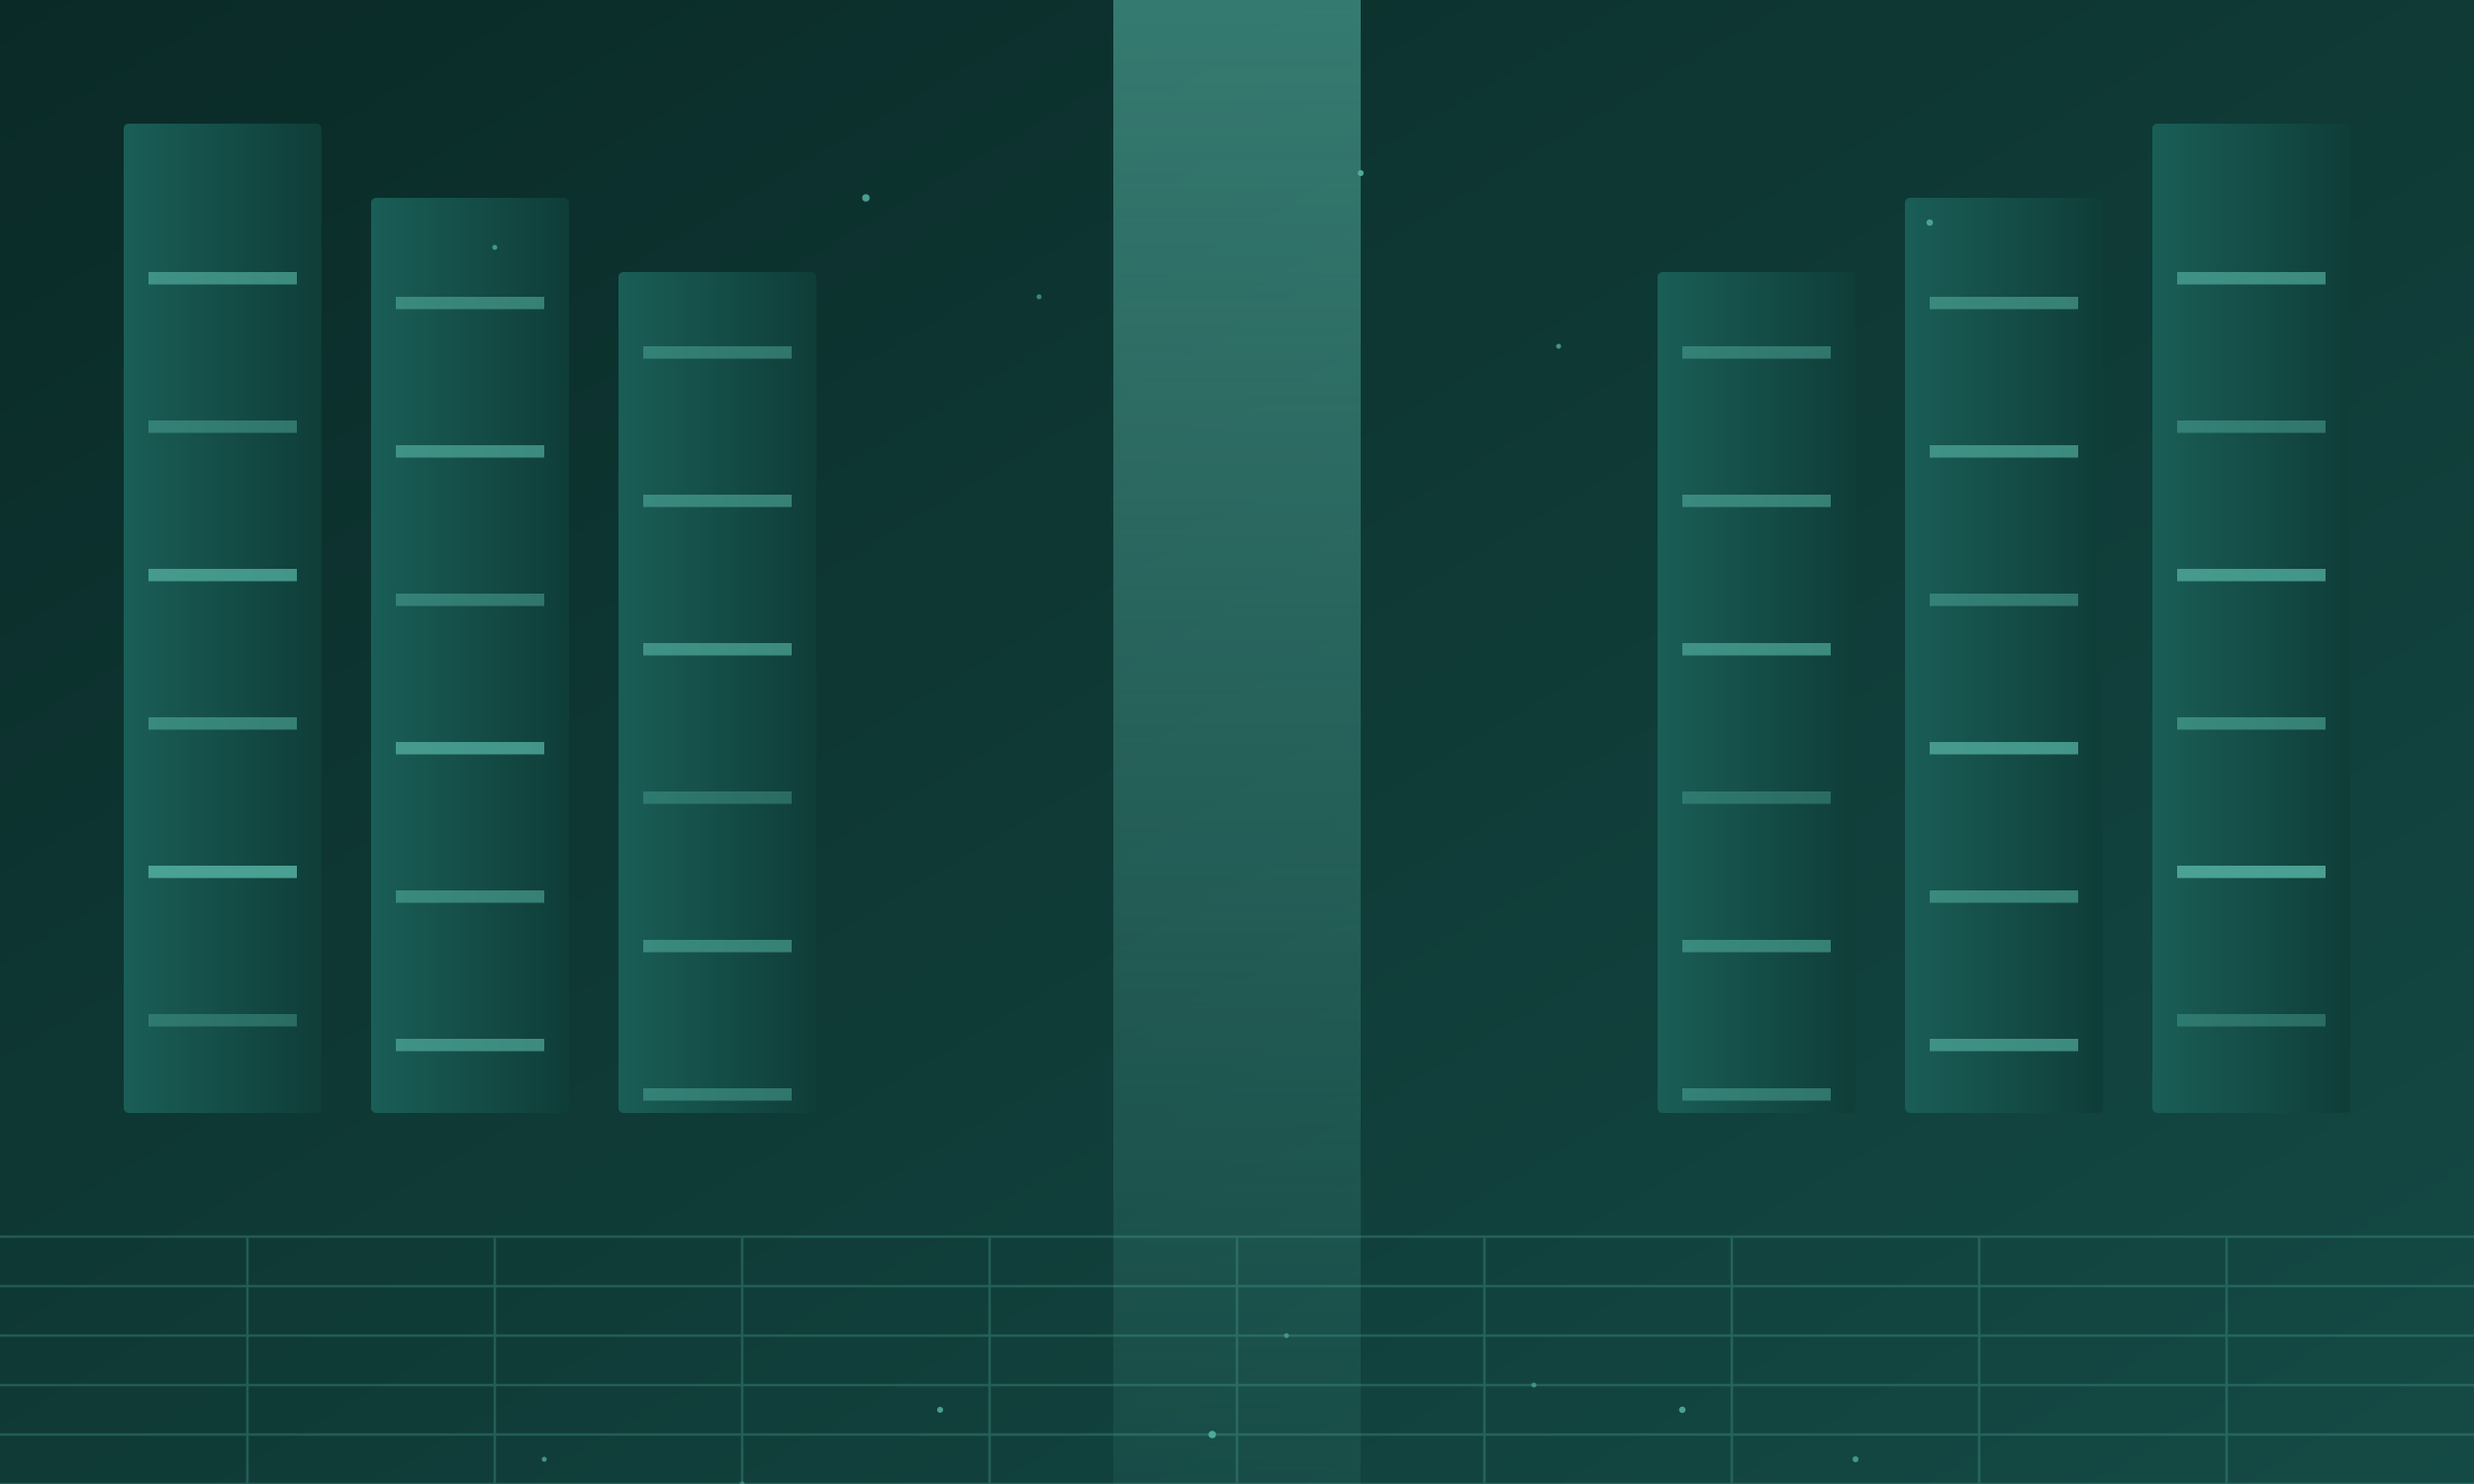 <svg xmlns="http://www.w3.org/2000/svg" viewBox="0 0 1000 600">
  <!-- 背景渐变 -->
  <defs>
    <linearGradient id="bgGradient" x1="0%" y1="0%" x2="100%" y2="100%">
      <stop offset="0%" stop-color="#0a2a27" />
      <stop offset="100%" stop-color="#144a45" />
    </linearGradient>
    
    <!-- 服务器列渐变 -->
    <linearGradient id="serverGradient" x1="0%" y1="0%" x2="100%" y2="0%">
      <stop offset="0%" stop-color="#1a5e57" />
      <stop offset="100%" stop-color="#0f3d38" />
    </linearGradient>
    
    <!-- 光束效果 -->
    <linearGradient id="lightBeam" x1="50%" y1="0%" x2="50%" y2="100%">
      <stop offset="0%" stop-color="#50aa9c" stop-opacity="0.6" />
      <stop offset="100%" stop-color="#50aa9c" stop-opacity="0.1" />
    </linearGradient>
  </defs>
  
  <!-- 背景 -->
  <rect width="100%" height="100%" fill="url(#bgGradient)" />
  
  <!-- 光束 -->
  <rect x="450" y="0" width="100" height="600" fill="url(#lightBeam)" />
  
  <!-- 网格地板 -->
  <g opacity="0.3">
    <path d="M0,500 L1000,500" stroke="#50aa9c" stroke-width="1" />
    <path d="M0,520 L1000,520" stroke="#50aa9c" stroke-width="1" />
    <path d="M0,540 L1000,540" stroke="#50aa9c" stroke-width="1" />
    <path d="M0,560 L1000,560" stroke="#50aa9c" stroke-width="1" />
    <path d="M0,580 L1000,580" stroke="#50aa9c" stroke-width="1" />
    <path d="M0,600 L1000,600" stroke="#50aa9c" stroke-width="1" />
    
    <path d="M100,500 L100,600" stroke="#50aa9c" stroke-width="1" />
    <path d="M200,500 L200,600" stroke="#50aa9c" stroke-width="1" />
    <path d="M300,500 L300,600" stroke="#50aa9c" stroke-width="1" />
    <path d="M400,500 L400,600" stroke="#50aa9c" stroke-width="1" />
    <path d="M500,500 L500,600" stroke="#50aa9c" stroke-width="1" />
    <path d="M600,500 L600,600" stroke="#50aa9c" stroke-width="1" />
    <path d="M700,500 L700,600" stroke="#50aa9c" stroke-width="1" />
    <path d="M800,500 L800,600" stroke="#50aa9c" stroke-width="1" />
    <path d="M900,500 L900,600" stroke="#50aa9c" stroke-width="1" />
  </g>
  
  <!-- 左侧服务器列 -->
  <g transform="translate(50, 50)">
    <!-- 服务器单元 -->
    <rect width="80" height="400" fill="url(#serverGradient)" rx="2" ry="2" />
    
    <!-- 服务器指示灯 -->
    <rect x="10" y="60" width="60" height="5" fill="#50aa9c" opacity="0.7" />
    <rect x="10" y="120" width="60" height="5" fill="#50aa9c" opacity="0.5" />
    <rect x="10" y="180" width="60" height="5" fill="#50aa9c" opacity="0.8" />
    <rect x="10" y="240" width="60" height="5" fill="#50aa9c" opacity="0.6" />
    <rect x="10" y="300" width="60" height="5" fill="#50aa9c" opacity="0.9" />
    <rect x="10" y="360" width="60" height="5" fill="#50aa9c" opacity="0.4" />
  </g>
  
  <!-- 左二服务器列 -->
  <g transform="translate(150, 80)">
    <rect width="80" height="370" fill="url(#serverGradient)" rx="2" ry="2" />
    
    <rect x="10" y="40" width="60" height="5" fill="#50aa9c" opacity="0.6" />
    <rect x="10" y="100" width="60" height="5" fill="#50aa9c" opacity="0.7" />
    <rect x="10" y="160" width="60" height="5" fill="#50aa9c" opacity="0.5" />
    <rect x="10" y="220" width="60" height="5" fill="#50aa9c" opacity="0.8" />
    <rect x="10" y="280" width="60" height="5" fill="#50aa9c" opacity="0.6" />
    <rect x="10" y="340" width="60" height="5" fill="#50aa9c" opacity="0.7" />
  </g>
  
  <!-- 左三服务器列 -->
  <g transform="translate(250, 110)">
    <rect width="80" height="340" fill="url(#serverGradient)" rx="2" ry="2" />
    
    <rect x="10" y="30" width="60" height="5" fill="#50aa9c" opacity="0.5" />
    <rect x="10" y="90" width="60" height="5" fill="#50aa9c" opacity="0.6" />
    <rect x="10" y="150" width="60" height="5" fill="#50aa9c" opacity="0.7" />
    <rect x="10" y="210" width="60" height="5" fill="#50aa9c" opacity="0.4" />
    <rect x="10" y="270" width="60" height="5" fill="#50aa9c" opacity="0.6" />
    <rect x="10" y="330" width="60" height="5" fill="#50aa9c" opacity="0.5" />
  </g>
  
  <!-- 右侧服务器列 -->
  <g transform="translate(870, 50)">
    <rect width="80" height="400" fill="url(#serverGradient)" rx="2" ry="2" />
    
    <rect x="10" y="60" width="60" height="5" fill="#50aa9c" opacity="0.7" />
    <rect x="10" y="120" width="60" height="5" fill="#50aa9c" opacity="0.5" />
    <rect x="10" y="180" width="60" height="5" fill="#50aa9c" opacity="0.8" />
    <rect x="10" y="240" width="60" height="5" fill="#50aa9c" opacity="0.6" />
    <rect x="10" y="300" width="60" height="5" fill="#50aa9c" opacity="0.9" />
    <rect x="10" y="360" width="60" height="5" fill="#50aa9c" opacity="0.4" />
  </g>
  
  <!-- 右二服务器列 -->
  <g transform="translate(770, 80)">
    <rect width="80" height="370" fill="url(#serverGradient)" rx="2" ry="2" />
    
    <rect x="10" y="40" width="60" height="5" fill="#50aa9c" opacity="0.6" />
    <rect x="10" y="100" width="60" height="5" fill="#50aa9c" opacity="0.7" />
    <rect x="10" y="160" width="60" height="5" fill="#50aa9c" opacity="0.5" />
    <rect x="10" y="220" width="60" height="5" fill="#50aa9c" opacity="0.8" />
    <rect x="10" y="280" width="60" height="5" fill="#50aa9c" opacity="0.6" />
    <rect x="10" y="340" width="60" height="5" fill="#50aa9c" opacity="0.7" />
  </g>
  
  <!-- 右三服务器列 -->
  <g transform="translate(670, 110)">
    <rect width="80" height="340" fill="url(#serverGradient)" rx="2" ry="2" />
    
    <rect x="10" y="30" width="60" height="5" fill="#50aa9c" opacity="0.5" />
    <rect x="10" y="90" width="60" height="5" fill="#50aa9c" opacity="0.6" />
    <rect x="10" y="150" width="60" height="5" fill="#50aa9c" opacity="0.7" />
    <rect x="10" y="210" width="60" height="5" fill="#50aa9c" opacity="0.4" />
    <rect x="10" y="270" width="60" height="5" fill="#50aa9c" opacity="0.6" />
    <rect x="10" y="330" width="60" height="5" fill="#50aa9c" opacity="0.5" />
  </g>
  
  <!-- 光点效果 -->
  <circle cx="200" cy="100" r="1" fill="#50aa9c" opacity="0.8" />
  <circle cx="350" cy="80" r="1.5" fill="#50aa9c" opacity="0.9" />
  <circle cx="420" cy="120" r="1" fill="#50aa9c" opacity="0.7" />
  <circle cx="550" cy="70" r="1.2" fill="#50aa9c" opacity="1" />
  <circle cx="630" cy="140" r="1" fill="#50aa9c" opacity="0.8" />
  <circle cx="780" cy="90" r="1.3" fill="#50aa9c" opacity="0.9" />
  <circle cx="220" cy="590" r="1" fill="#50aa9c" opacity="0.8" />
  <circle cx="380" cy="570" r="1.2" fill="#50aa9c" opacity="0.9" />
  <circle cx="490" cy="580" r="1.5" fill="#50aa9c" opacity="1" />
  <circle cx="620" cy="560" r="1" fill="#50aa9c" opacity="0.7" />
  <circle cx="750" cy="590" r="1.2" fill="#50aa9c" opacity="0.8" />
  <circle cx="300" cy="600" r="1" fill="#50aa9c" opacity="0.6" />
  <circle cx="520" cy="540" r="1" fill="#50aa9c" opacity="0.7" />
  <circle cx="680" cy="570" r="1.3" fill="#50aa9c" opacity="0.9" />
</svg>
    